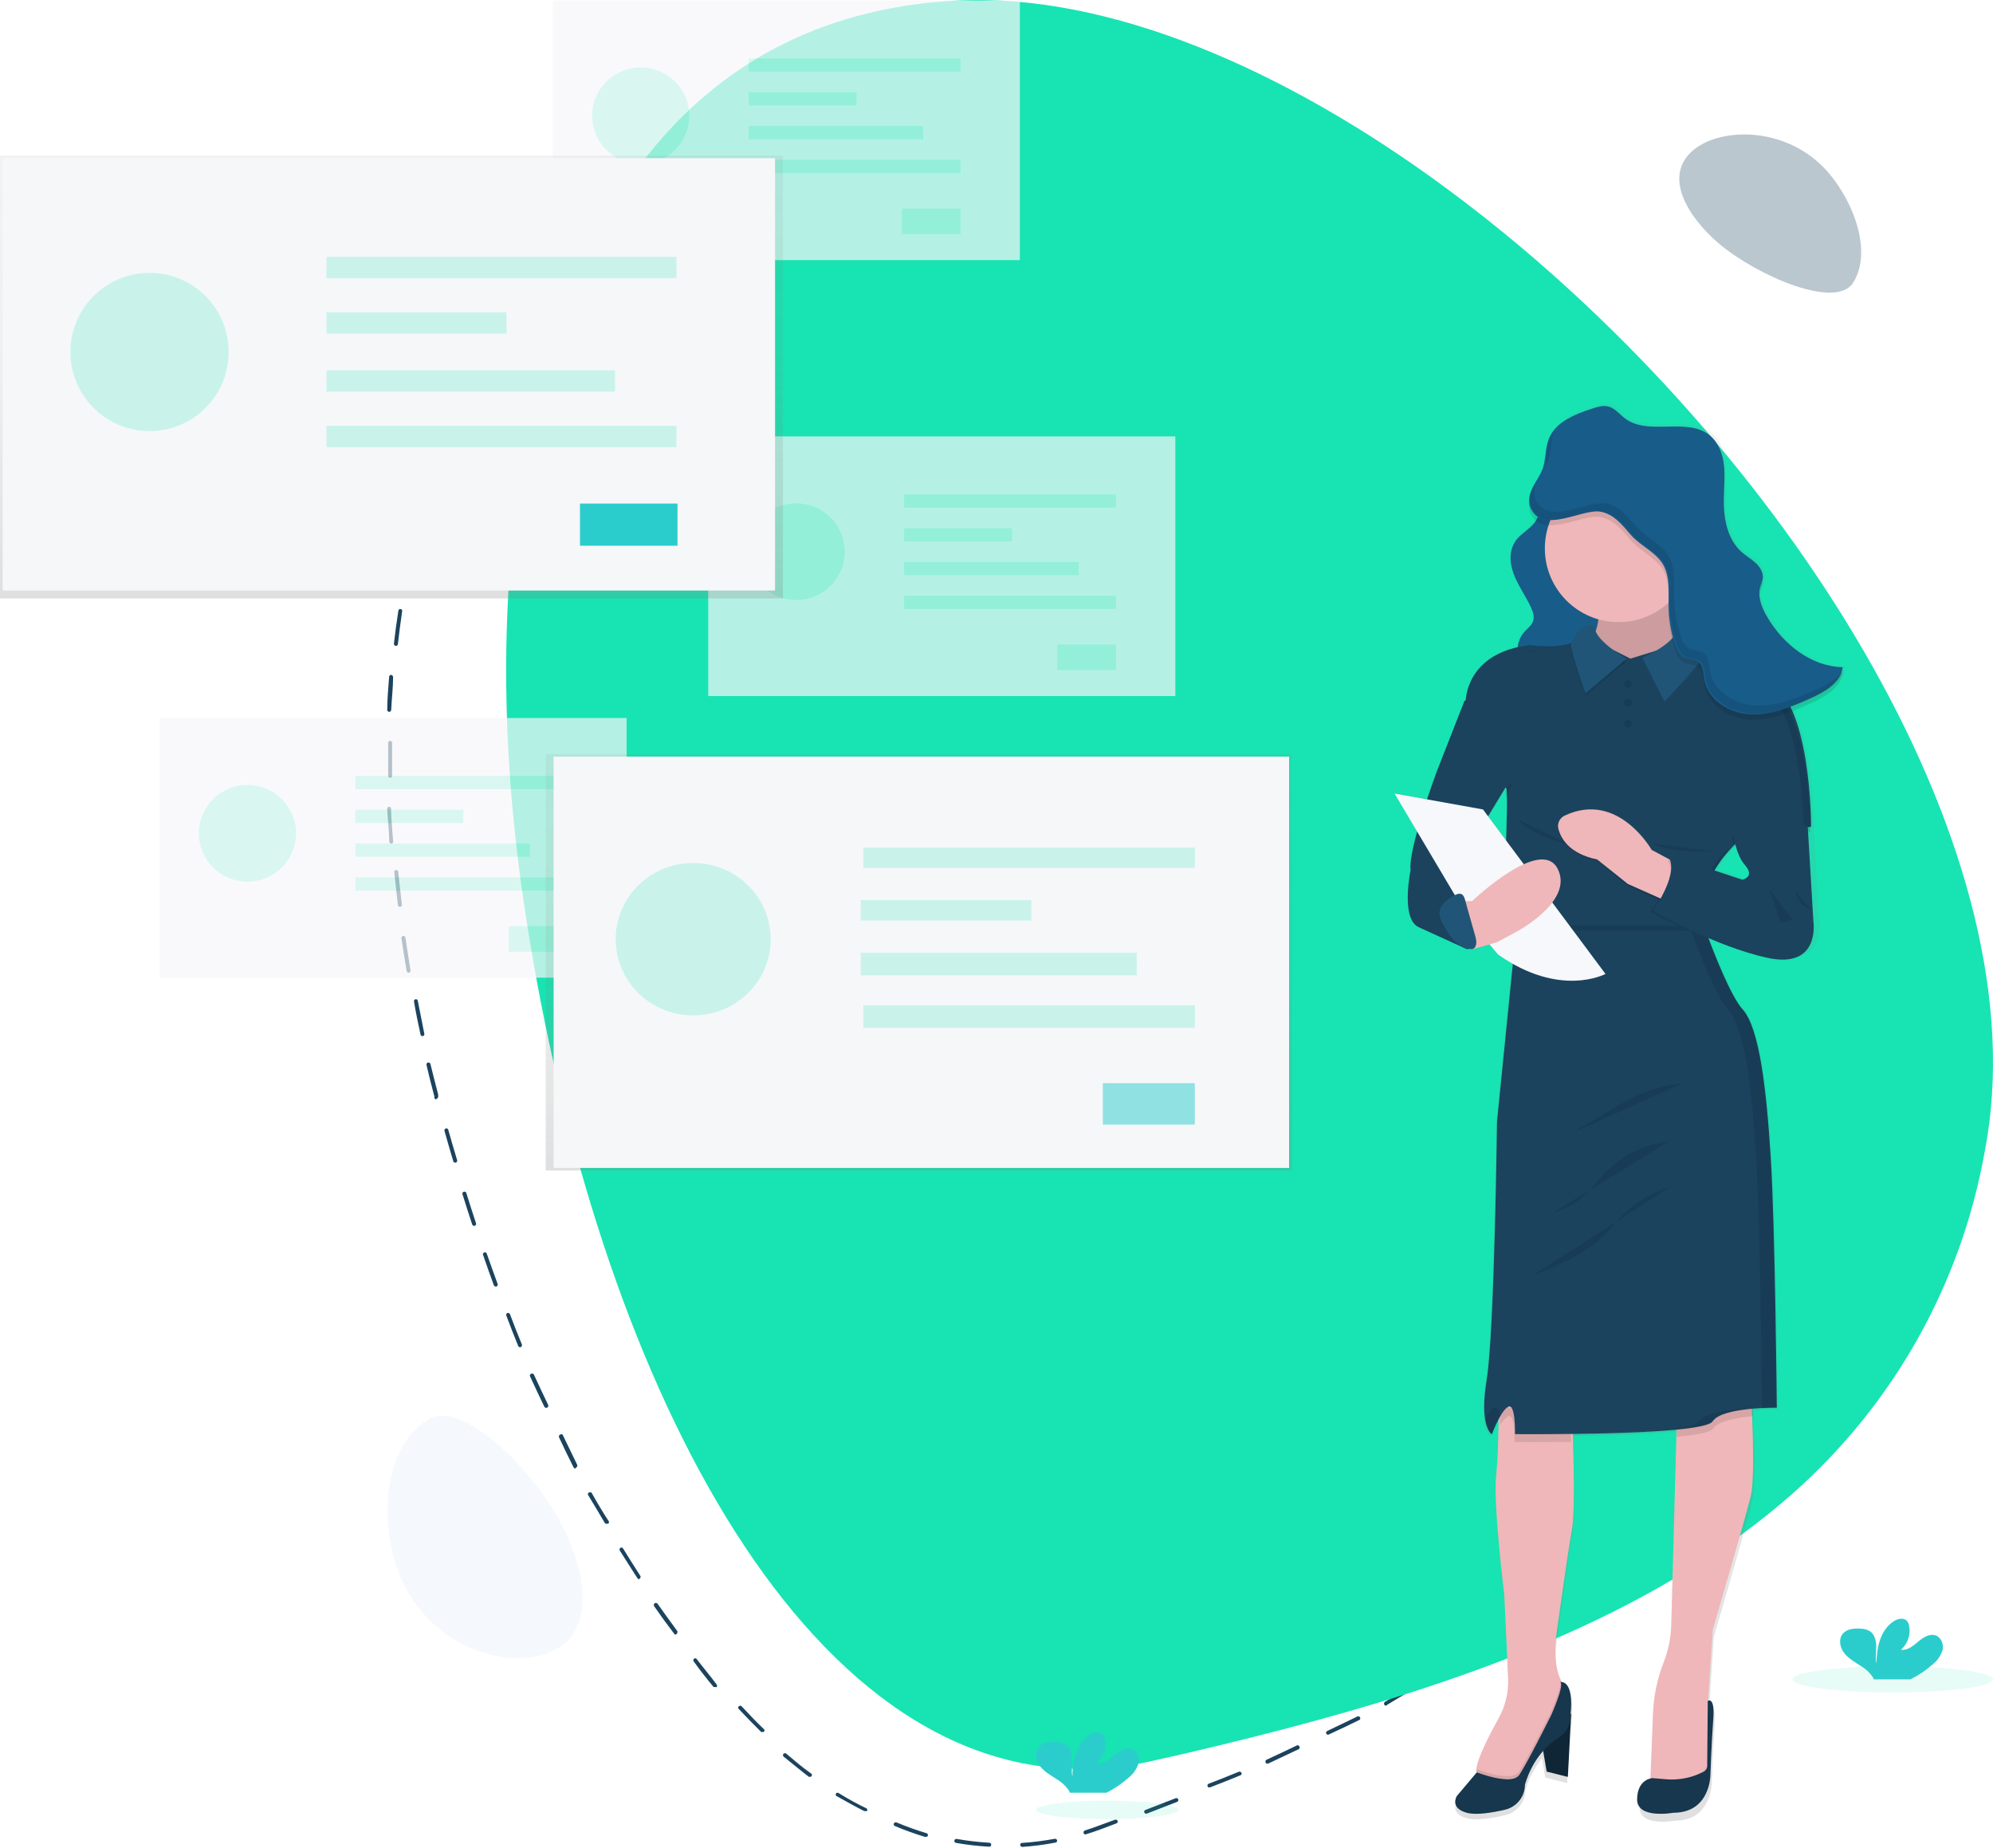 <svg xmlns="http://www.w3.org/2000/svg" xmlns:xlink="http://www.w3.org/1999/xlink" width="756" height="701" viewBox="0 0 756 701">
    <defs>
        <linearGradient id="prefix__b" x1="49.998%" x2="49.998%" y1="100%" y2="0%">
            <stop offset="0%" stop-color="gray" stop-opacity=".25"/>
            <stop offset="54%" stop-color="gray" stop-opacity=".12"/>
            <stop offset="100%" stop-color="gray" stop-opacity=".1"/>
        </linearGradient>
        <linearGradient id="prefix__c" x1="50%" x2="50%" y1="100%" y2="0%">
            <stop offset="0%" stop-color="gray" stop-opacity=".25"/>
            <stop offset="54%" stop-color="gray" stop-opacity=".12"/>
            <stop offset="100%" stop-color="gray" stop-opacity=".1"/>
        </linearGradient>
        <linearGradient id="prefix__d" x1="49.965%" x2="49.965%" y1="99.993%" y2="-.007%">
            <stop offset="0%" stop-color="gray" stop-opacity=".25"/>
            <stop offset="54%" stop-color="gray" stop-opacity=".12"/>
            <stop offset="100%" stop-color="gray" stop-opacity=".1"/>
        </linearGradient>
        <path id="prefix__a" d="M752.853 436.827c-8.932 50.218-34.621 95.94-72.89 129.729-13.212 11.631-27.508 21.975-42.694 30.888-53.522 32.308-119.853 51.891-188.907 67.953l-11.818 2.656c-10.264 2.328-20.793 3.284-31.31 2.842-109.829-4.571-184.637-167.103-207.902-338.16C177.037 180.456 211.007 7.978 363.097.194 420.21-2.647 486.85 25.77 548.725 71.485c4.455 3.274 8.91 6.671 13.303 10.13l2.723 2.163C680.273 175.7 774.634 324.765 752.853 436.827z"/>
    </defs>
    <g fill="none" fill-rule="evenodd">
        <path fill="#1B435E" fill-rule="nonzero" d="M375.008 700.465c-4.147-.24-8.276-.721-12.364-1.44-.212-.027-.401-.142-.52-.314-.118-.172-.154-.386-.099-.586.03-.192.14-.364.302-.477.164-.113.367-.158.564-.123 4.088.72 8.217 1.2 12.365 1.44.207 0 .406.083.547.232.141.148.212.347.194.548-.011.232-.129.446-.32.585-.191.14-.436.189-.669.135zm12.745.071c-.41 0-.742-.322-.742-.72-.037-.194.018-.395.15-.546.132-.151.327-.237.53-.234 4.153-.272 8.284-.793 12.37-1.56.425-.074.834.19.927.6.036.192-.01.389-.126.547-.117.158-.294.264-.492.293-4.086.78-8.217 1.32-12.37 1.62h-.247zm-36.758-3.754c-3.915-1.177-7.762-2.559-11.527-4.14-.372-.164-.556-.58-.427-.96.191-.375.634-.554 1.037-.42 3.704 1.561 7.49 2.923 11.344 4.08.42.117.666.546.549.96-.186.347-.591.521-.976.42v.06zm60.765-.963c-.34.01-.641-.214-.726-.54-.121-.397.091-.819.484-.96 1.754-.54 3.569-1.2 5.383-1.86l6.048-2.22c.184-.078.392-.077.576.002.183.08.325.23.392.418.1.18.11.395.027.583-.083.188-.25.328-.45.377l-6.049 2.28c-1.814.66-3.69 1.32-5.504 1.86l-.181.06zm23.002-7.859c-.306-.007-.576-.198-.678-.48-.101-.18-.112-.395-.027-.583.084-.188.254-.328.459-.377l11.457-4.44c.39-.127.816.054.985.42.131.38-.055.796-.431.96l-11.457 4.44-.308.06zm-106.513-.982h-.37c-3.582-1.795-7.164-3.821-10.684-5.79-.26-.282-.26-.701 0-.984.14-.13.328-.204.525-.204s.386.074.525.204c3.458 2.142 7.04 4.11 10.56 5.79.26.282.26.7 0 .984-.187.043-.384.023-.556-.058v.058zm130.507-8.98c-.298.02-.575-.146-.683-.41-.18-.371-.015-.81.372-.994 3.852-1.464 7.703-2.986 11.492-4.566.392-.099.805.071.994.41.084.17.092.365.022.541-.07.176-.213.319-.395.395-3.851 1.58-7.64 3.103-11.491 4.566l-.311.059zm-151.495-4.032c-.14.045-.29.045-.43 0-3.186-2.409-6.128-4.937-9.56-7.646-.322-.266-.363-.738-.092-1.054.27-.316.75-.356 1.072-.09 3.126 2.649 6.13 5.238 9.5 7.586.158.137.249.334.249.541 0 .208-.09.405-.249.542-.185.107-.41.13-.613.06l.123.06zM480.749 669c-.308-.008-.578-.21-.68-.505-.084-.184-.091-.395-.022-.584.07-.19.211-.344.393-.426 3.771-1.768 7.543-3.473 11.253-5.304.264-.217.633-.241.922-.06.29.18.437.526.369.865-.069.339-.338.598-.673.647l-11.253 5.304-.31.063zm23.036-11c-.296.002-.566-.16-.69-.416-.105-.18-.124-.393-.052-.587.072-.194.228-.348.429-.425l11.148-5.354c.247-.227.617-.283.926-.138.308.144.488.457.449.782-.04.324-.29.59-.624.665-3.758 1.844-7.453 3.629-11.273 5.354l-.313.119zm-214.569-1.046c-.155.061-.327.061-.482 0-2.81-2.781-5.641-5.684-8.492-8.707-.153-.127-.242-.315-.242-.514 0-.2.089-.388.242-.514.303-.292.781-.292 1.084 0 2.83 3.023 5.662 6.047 8.432 8.647.153.126.242.315.242.514 0 .2-.089.388-.242.514-.17.086-.372.086-.542 0v.06zM525.739 647c-.274-.024-.52-.189-.657-.44-.182-.384-.052-.851.299-1.07 3.524-2.013 7.048-4.09 10.393-6.291.291-.265.724-.265 1.015 0 .135.142.211.334.211.535 0 .2-.076.393-.21.535l-10.454 6.29-.597.441zm-254.485-7.125c-.19.077-.401.077-.591 0-2.543-3.052-5.026-6.228-7.509-9.654-.245-.327-.192-.8.118-1.059.31-.258.76-.202 1.005.125 2.484 3.3 5.026 6.228 7.509 9.592.285.313.285.808 0 1.121l-.532-.125zM546.84 634c-.262.004-.503-.134-.622-.357-.14-.134-.219-.316-.219-.505 0-.19.079-.372.22-.506 3.604-2.14 7.147-4.281 10.504-6.422.14-.134.33-.21.528-.21.199 0 .389.076.529.21s.219.316.219.505c0 .19-.079.372-.22.506-3.356 2.14-6.899 4.281-10.504 6.422l-.435.357zm20.963-13.07c-.188.093-.406.093-.594 0-.135-.144-.21-.34-.21-.544 0-.204.075-.4.21-.544 3.269-2.56 6.479-5.056 9.57-7.616.134-.145.315-.226.505-.226s.371.081.505.226c.135.144.21.34.21.544 0 .204-.075.4-.21.544-3.09 2.56-6.3 5.12-9.63 7.616-.061-.01-.122-.032-.177-.064l-.179.064zM256.322 620c-.267-.009-.51-.151-.644-.378-2.51-3.273-5.02-6.736-7.467-10.261-.281-.328-.281-.805 0-1.133.324-.304.835-.304 1.159 0 2.446 3.462 4.957 6.925 7.403 10.261.145.142.227.334.227.535s-.082.394-.227.535c-.048.147-.137.278-.258.378l-.193.063zm330.528-14c-.244-.013-.472-.129-.628-.32-.142-.143-.222-.339-.222-.542 0-.204.08-.4.222-.543 3.203-2.748 6.28-5.559 9.483-8.37.141-.144.334-.225.534-.225s.392.081.534.225c.303.322.303.83 0 1.15l-9.546 8.37c-.053.073-.116.138-.189.191l-.188.064zm-344.359-7c-.275-.01-.529-.145-.686-.366-2.182-3.359-4.426-6.9-6.608-10.38-.263-.299-.263-.74 0-1.038.14-.138.331-.216.53-.216s.39.078.53.216c2.12 3.48 4.364 6.96 6.546 10.38.263.298.263.74 0 1.038l-.312.366zm363.248-10.124c-.155.075-.337.075-.492 0-.156-.125-.247-.313-.247-.51 0-.198.09-.385.247-.51 2.89-2.882 5.78-6.003 8.485-8.644.139-.136.327-.212.523-.212s.384.076.522.212c.297.302.297.778 0 1.08-2.705 2.882-5.595 6.003-8.546 8.704-.174.018-.348-.025-.492-.12zM230.097 578c-.284 0-.548-.136-.701-.364-2.04-3.455-4.143-7.031-6.374-10.669-.085-.345.083-.701.41-.87.327-.17.733-.112.992.143 2.04 3.637 4.143 7.214 6.374 10.608.27.296.27.735 0 1.03l-.7.122zm391.619-7.025h-.493c-.297-.308-.297-.793 0-1.1 2.586-3.18 5.111-6.114 7.513-9.66.138-.137.327-.215.523-.215.197 0 .385.078.524.216.139.137.217.324.217.52 0 .194-.078.381-.217.519-2.402 3.24-4.927 6.54-7.575 9.72-.12.033-.249.033-.37 0h-.122zM218.236 557c-.29.002-.556-.17-.678-.442-1.912-3.785-3.762-7.633-5.49-11.356-.083-.184-.09-.394-.02-.584.069-.19.21-.343.39-.425.282-.257.707-.257.987 0l5.49 11.356c.188.385.054.853-.308 1.072l-.37.379zm418.354-7.08h-.371c-.14-.135-.219-.32-.219-.512s.079-.376.219-.511c2.229-3.37 4.334-6.802 6.192-10.293.077-.321.354-.561.692-.599.338-.038.664.135.814.432.15.296.093.652-.144.89-2.043 3.49-4.21 6.982-6.192 10.352-.206.254-.543.37-.867.301l-.124-.06zM207.198 534c-.31.002-.594-.169-.724-.437-1.844-3.806-3.623-7.611-5.4-11.48-.09-.181-.098-.39-.024-.577.075-.187.225-.339.418-.42.207-.103.452-.114.668-.03.216.085.381.255.452.466 1.712 3.806 3.557 7.612 5.335 11.355.19.397.016.865-.395 1.06l-.33.063zm441.272-5.073c-.41-.197-.583-.668-.393-1.067 1.9-3.7 3.668-7.526 5.372-11.414.085-.184.245-.327.442-.398.197-.07.415-.063.606.022.4.171.598.605.459 1.003-1.704 3.889-3.473 7.777-5.373 11.477-.205.392-.697.558-1.113.377zm-451.233-17.929c-.288.02-.556-.155-.66-.432-1.558-3.827-3.057-7.654-4.495-11.482-.099-.194-.109-.423-.028-.625.081-.203.245-.358.448-.424.396-.124.817.093.959.494 1.438 3.827 2.936 7.654 4.495 11.42.134.409-.045.856-.42 1.05h-.3zM657.996 506c-.39-.142-.6-.567-.48-.966 1.32-3.802 2.46-7.666 3.54-11.468.1-.4.502-.644.9-.544.397.1.64.506.54.906-1.08 3.863-2.28 7.786-3.54 11.59-.121.292-.405.482-.72.482h-.24zm-469.947-18c-.315 0-.6-.193-.72-.489-1.38-3.786-2.76-7.634-4.08-11.482-.15-.388.039-.825.42-.977.38-.152.81.04.96.428 1.38 3.847 2.7 7.695 4.14 11.543.12.404-.09.833-.48.977h-.24zm476.691-6.538c-.409-.09-.674-.486-.6-.897.84-3.945 1.62-7.89 2.22-11.955.09-.408.488-.672.9-.598.193.03.365.135.478.293.113.157.157.354.122.544-.6 3.886-1.38 7.83-2.22 11.955.118.227.125.495.02.728-.105.233-.311.405-.56.468l-.36-.538zM179.836 465c-.324-.026-.605-.24-.72-.549-1.26-3.842-2.52-7.684-3.72-11.588-.032-.366.188-.706.53-.822.343-.116.72.022.91.334 1.2 3.904 2.46 7.746 3.72 11.588.076.194.067.41-.025.597-.092.186-.257.324-.455.379l-.24.061zm488.57-7c-.198.003-.387-.086-.515-.242-.128-.157-.182-.365-.145-.567.42-4.043.78-8.212 1.02-12.442-.001-.21.083-.41.231-.551.148-.142.347-.213.549-.195.394.058.695.396.72.808 0 4.23-.6 8.399-1.02 12.442-.043.336-.282.61-.6.685l-.24.062zm-495.73-17c-.314 0-.598-.19-.72-.48-1.14-3.843-2.28-7.745-3.36-11.588-.054-.191-.026-.396.076-.567.102-.17.27-.291.465-.333.183-.056.38-.037.55.053.168.09.294.244.35.427 1.08 3.902 2.22 7.745 3.36 11.527.12.397-.09.82-.48.961h-.24zm497.6-8c-.398 0-.72-.333-.72-.743 0-4.088-.3-8.238-.6-12.387-.035-.207.017-.42.143-.585.125-.165.313-.268.516-.282.207-.018.412.051.57.19.158.14.255.339.27.553 0 4.088.54 8.3.6 12.387.001.421-.313.773-.72.805l-.06.062zm-504.788-16c-.337.01-.636-.213-.72-.539v-.597c-1.02-3.887-2.04-7.774-3-11.96-.045-.404.208-.783.6-.896.39-.053.763.17.9.538.96 3.886 1.92 7.773 2.94 11.6v.598c.116.413-.126.84-.54.957l-.18.299zm502.624-9c-.37.01-.695-.25-.78-.622-.6-3.978-1.32-8.081-2.16-12.433-.08-.408.155-.812.54-.932.412-.077.81.197.9.622.9 4.102 1.62 8.205 2.22 12.432.035.198-.01.403-.123.567-.113.164-.285.273-.477.304l-.12.062zm-507.883-15c-.356.005-.661-.259-.72-.622-.9-4.103-1.74-8.206-2.46-12.434-.054-.207-.019-.428.096-.606.115-.179.298-.298.504-.326.19-.036.388.01.546.127.159.117.264.295.294.495.78 3.978 1.62 8.082 2.46 12.433.054.199.027.411-.076.588-.102.176-.27.301-.464.345h-.18zm502.553-9c-.355.005-.661-.25-.72-.6-1.08-3.717-2.28-7.613-3.54-11.39-.076-.19-.067-.404.025-.587.092-.183.257-.319.455-.372.19-.076.404-.067.587.025.183.092.319.257.373.454 1.26 3.837 2.46 7.734 3.54 11.51.054.192.027.397-.076.567-.102.17-.27.29-.464.333l-.18.06zm-507.793-15.062c-.355.005-.66-.258-.72-.62-.72-4.087-1.38-8.236-1.98-12.386-.034-.214.016-.433.14-.608.125-.175.312-.29.52-.32.41-.038.778.26.84.68.6 4.088 1.26 8.176 1.92 12.387.074.426-.19.836-.6.929l-.12-.062zM654.29 361c-.312 0-.593-.195-.712-.495-1.425-3.773-2.91-7.608-4.512-11.443-.08-.18-.088-.386-.02-.572.066-.186.202-.337.376-.418.378-.179.823-.015 1.01.371 1.602 3.835 3.146 7.67 4.511 11.505.077.189.076.401-.003.589-.078.187-.228.332-.412.401l-.238.062zm-502.57-17c-.388.005-.72-.287-.78-.684-.48-4.106-.96-8.274-1.38-12.442-.034-.208.018-.421.143-.587.126-.166.314-.27.517-.284.41-.037.778.262.84.684.42 4.106.9 8.274 1.38 12.442.034.208-.018.421-.143.587-.126.166-.314.27-.517.284h-.06zm492.837-6c-.303-.015-.58-.182-.741-.447-1.73-3.708-3.644-7.543-5.62-11.378-.261-.312-.261-.775 0-1.087.376-.195.835-.056 1.05.32 1.976 3.835 3.89 7.67 5.682 11.441.178.407.015.887-.37 1.087V338zM148.36 319.938c-.376.001-.689-.297-.72-.685 0-4.23-.6-8.46-.78-12.442-.001-.423.313-.776.72-.808.2-.018.4.053.548.195.148.142.232.342.232.551 0 4.044.48 8.212.78 12.442.017.209-.052.415-.189.569-.137.154-.33.24-.531.24l-.06-.062zM633.319 316c-.271.005-.522-.136-.646-.363-2.132-3.452-4.394-6.904-6.461-10.355-.283-.316-.283-.775 0-1.09.315-.256.783-.256 1.098 0 2.326 3.512 4.588 6.963 6.462 10.415.146.136.228.322.228.515s-.082.378-.228.515l-.452.363zm-13.043-20.063c-.23.084-.484.084-.714 0-2.336-3.472-4.802-7.01-7.333-10.611-.147-.145-.229-.341-.229-.547 0-.205.082-.401.229-.546.326-.31.842-.31 1.168 0 2.596 3.537 5.062 7.138 7.398 10.611.273.314.273.78 0 1.093-.166.072-.354.072-.52 0zM147.969 295c-.398 0-.72-.334-.72-.747v-8.771-3.733c0-.412.322-.746.72-.746.2-.018.4.053.548.195.148.142.232.342.232.551V294.192c.017.208-.052.414-.189.568-.137.154-.33.24-.531.24h-.06zm458.325-20.067c-.193.09-.415.09-.607 0-2.491-3.297-4.982-6.533-7.473-9.647-.137-.137-.214-.324-.214-.519s.077-.381.214-.519c.139-.158.338-.248.547-.248.21 0 .409.09.547.248 2.43 3.114 4.981 6.106 7.472 9.647.293.307.293.792 0 1.1l-.486-.062zM147.611 270c-.202 0-.394-.086-.531-.24s-.206-.36-.189-.569c0-4.168.42-8.336.72-12.442 0-.21.084-.41.232-.551.148-.142.347-.213.548-.195.417.062.725.434.72.87 0 4.044-.54 8.275-.72 12.443-.06.397-.392.689-.78.684zm442.645-14.063c-.205.084-.436.084-.64 0l-8.39-9.606c-.145-.142-.226-.336-.226-.537 0-.202.081-.395.226-.537.146-.163.356-.257.576-.257.221 0 .43.094.577.257 2.754 3.033 5.571 6.32 8.39 9.542.308.318.308.82 0 1.138-.166.063-.348.063-.513 0zm-440.167-10.941c-.407-.065-.696-.447-.66-.874.48-4.183 1.02-8.366 1.68-12.486.03-.2.135-.379.293-.496.158-.118.356-.164.547-.128.2.011.385.116.502.287.117.17.153.386.098.587-.6 3.995-1.14 8.178-1.62 12.485-.089.4-.449.667-.84.625zm424.138-8.07c-.175.076-.376.076-.551 0-2.757-2.925-5.636-5.97-8.454-8.656-.296-.3-.296-.774 0-1.074.319-.261.784-.261 1.102 0 2.818 2.865 5.698 5.969 8.454 8.715.296.3.296.774 0 1.074-.186.032-.377.012-.551-.06zm-420.722-15.929c-.206-.028-.39-.147-.504-.326-.115-.179-.15-.4-.096-.608.78-4.048 1.74-8.158 2.7-12.455.04-.217.169-.404.354-.512.185-.108.407-.126.606-.048.385.12.619.524.54.934-1.02 3.985-1.92 8.096-2.76 12.144.018.236-.065.47-.226.637-.162.168-.386.253-.614.234zm403.68-1.169c-.184.088-.4.088-.583 0-3.167-2.894-6.465-5.788-9.374-8.558-.146-.14-.228-.327-.228-.524 0-.196.082-.385.228-.523.325-.297.839-.297 1.164 0 3.103 2.77 6.465 5.665 9.374 8.558.312.31.312.799 0 1.109-.284.167-.649.142-.905-.062h.323zm-18.017-16.98c-.163.053-.338.053-.501 0-3.07-2.885-6.266-5.706-9.462-8.462-.273-.334-.273-.82 0-1.154.315-.31.813-.31 1.128 0l9.462 8.461c.273.334.273.82 0 1.154-.282.204-.658.204-.94 0h.313zm-379.406-5.877c-.37-.165-.572-.573-.48-.972 1.26-3.95 2.58-7.838 4.02-11.545.183-.351.581-.528.96-.425.187.068.338.21.417.394.08.184.081.393.003.578-1.38 3.646-2.7 7.534-3.96 11.423-.116.419-.546.664-.96.547zm359.529-10.017c-.159.061-.334.061-.493 0-3.199-2.565-6.152-5.191-9.598-7.635-.257-.289-.268-.72-.025-1.021.243-.301.669-.386 1.01-.2 3.138 2.504 6.152 5.07 9.598 7.696.139.137.217.324.217.519s-.078.381-.217.519c-.148.089-.32.131-.492.122zM169.446 173.93c-.19-.08-.337-.244-.405-.448-.069-.204-.05-.43.05-.619 1.658-3.828 3.494-7.593 5.39-11.233.073-.335.338-.585.661-.625.323-.039.635.141.779.45.143.31.088.68-.138.928-1.895 3.577-3.672 7.343-5.39 11.17-.077.185-.22.328-.399.4-.178.07-.375.062-.548-.023zM500.31 171h-.418c-3.17-2.576-6.46-5.151-9.689-7.598-.24-.284-.27-.709-.072-1.03.198-.32.573-.453.91-.322 3.289 2.51 6.518 5.086 9.748 7.662.135.145.211.342.211.547 0 .206-.076.403-.211.548-.132.125-.302.194-.479.193zm-20.015-14.048c-.14.064-.303.064-.442 0l-10.484-6.604c-.366-.212-.479-.661-.252-1.003.227-.342.707-.448 1.073-.236 3.58 2.123 7.116 4.305 10.61 6.546.267.288.267.715 0 1.003-.105.17-.294.281-.505.294zm-299.635-5.01h-.439c-.141-.133-.221-.316-.221-.506s.08-.373.221-.507c2.382-3.398 4.89-6.618 7.459-9.719.141-.134.333-.21.533-.21s.391.076.532.21c.162.136.255.332.255.537 0 .205-.093.4-.255.537-2.507 3.04-5.014 5.962-7.333 9.54-.203.18-.499.227-.752.119zM459.412 144h-.432c-3.458-2.28-7.038-4.493-10.619-6.512-.231-.151-.369-.421-.36-.709.008-.287.16-.547.4-.683.24-.136.531-.127.763.024 3.58 2.15 7.16 4.429 10.618 6.512.14.147.218.346.218.554 0 .208-.078.407-.218.554-.107.14-.262.234-.432.26h.062zM195.74 132.92c-.166.057-.348.057-.514 0-.145-.14-.227-.33-.227-.528s.082-.389.227-.528c3.02-3.046 6.427-6.215 9.384-8.64.323-.299.833-.299 1.156 0 .31.314.31.807 0 1.12-3.149 2.672-6.427 5.53-9.255 8.514-.247.164-.565.188-.835.062h.064zm241.63-1.92h-.36c-3.509-1.87-7.038-3.683-10.587-5.437-.211-.106-.362-.3-.409-.528-.047-.228.016-.464.17-.641.089-.177.25-.31.443-.365.193-.056.401-.03.574.072 3.47 1.696 7.058 3.567 10.587 5.437.135.132.211.31.211.497s-.076.366-.211.497c-.036.203-.17.377-.359.468h-.06zm-22.13-11h-.377c-3.7-1.847-7.589-3.694-11.414-5.41-.392-.206-.558-.701-.377-1.12.082-.194.235-.345.423-.42.189-.074.398-.066.58.023 3.89 1.781 7.715 3.563 11.478 5.476.184.086.327.246.398.445.07.198.063.418-.022.61-.13.237-.367.387-.627.396h-.063zm-200.386-3.002c-.253.017-.495-.099-.632-.303-.143-.137-.223-.322-.223-.516s.08-.38.223-.516c3.474-2.367 7.012-4.613 10.676-6.616.371-.13.786.014.987.34.2.328.131.746-.166.996-3.6 2.003-7.202 4.188-10.55 6.494-.075.055-.16.096-.252.121h-.063zm177.884-7.224c-3.721-1.44-7.503-2.88-11.225-4.2-.39-.141-.6-.563-.48-.96.183-.347.581-.52.96-.42 3.782 1.32 7.564 2.76 11.286 4.2.397 0 .72.323.72.72 0 .398-.323.72-.72.72l-.54-.06zM236.754 104c-.285-.023-.54-.178-.682-.416-.179-.378-.015-.824.372-1.01 3.717-1.605 7.558-3.15 11.523-4.517.188-.077.401-.076.589.003.188.079.333.228.402.413.132.377-.056.788-.434.95-3.903 1.368-7.743 2.913-11.398 4.518l-.372.059zm132.922-2.579c-4.033-1.2-8.067-2.28-12.1-3.3-.388-.137-.623-.51-.568-.9.042-.224.185-.419.391-.534.206-.116.454-.14.68-.066 3.971 1.02 8.068 2.1 12.165 3.36.417 0 .756.322.756.72 0 .398-.339.72-.756.72h-.568zm-109.898-5.307c-.337-.026-.628-.236-.748-.54-.12-.414.131-.844.56-.96 3.926-1.02 8.038-1.92 12.462-2.7.199-.055.412-.027.589.075s.302.27.346.465c.077.412-.198.81-.623.9-4.112.78-8.162 1.68-12.088 2.7l-.498.06zm86.336-.255c-4.118-.84-8.235-1.62-12.477-2.22-.426-.09-.701-.488-.624-.9.03-.192.14-.365.305-.478.164-.113.37-.157.568-.122 3.993.66 8.173 1.38 12.477 2.28.426.09.701.487.624.9-.093.376-.479.615-.873.54zm-24.8-4.644c-4.058-.42-8.177-.72-12.295-.9-.326.091-.676-.029-.872-.3-.196-.27-.196-.63 0-.9.196-.271.546-.39.872-.3 4.057 0 8.237.48 12.294.9.208.014.4.113.53.273.128.16.182.366.146.567-.05.342-.326.61-.676.66zm-37.55-.076c-.193.017-.385-.045-.529-.171-.143-.126-.224-.303-.223-.49-.038-.194.018-.395.151-.546.134-.15.331-.237.538-.233 4.077-.42 8.279-.72 12.544-.84.402.028.722.334.752.72.018.2-.053.4-.197.548-.143.148-.344.232-.555.232-4.202 0-8.404.36-12.544.78h.063z"/>
        <use fill="#17E4B2" fill-rule="nonzero" opacity=".6" xlink:href="#prefix__a"/>
        <path fill="#F5F9FD" fill-rule="nonzero" d="M214.076 580.262c8.55 17.373 11.686 39.383-5.475 46.432-19.19 7.913-49.822-4.823-58.68-33.82-5.72-18.547-3.751-44.39 12.302-54.345 13.102-8.532 41.642 20.465 51.853 41.733z"/>
        <path fill="#1B435E" fill-rule="nonzero" d="M652.282 92.61c-11.671-9.933-21.008-24.696-11.11-34.63 9.896-9.933 36.599-10.753 52.284 7.382 9.99 11.574 16.9 30.529 9.337 42.102-6.723 9.842-35.946-2.734-50.511-14.854z" opacity=".3"/>
        <g fill-rule="nonzero" opacity=".7" transform="translate(60)">
            <path fill="#F6F7F9" d="M0.501 272.353H177.69V370.834H0.501z"/>
            <ellipse cx="19.012" cy="18.901" fill="#17E4B2" opacity=".2" rx="18.446" ry="18.347" transform="translate(14.846 297.17)"/>
            <path fill="#17E4B2" d="M0.566 0.849H80.939V5.879H0.566z" opacity=".2" transform="translate(74.23 293.478)"/>
            <path fill="#17E4B2" d="M0.566 0.748H41.514V5.778H0.566z" opacity=".2" transform="translate(74.23 306.398)"/>
            <path fill="#17E4B2" d="M0.566 0.646H66.789V5.676H0.566z" opacity=".2" transform="translate(74.23 319.318)"/>
            <path fill="#17E4B2" d="M0.566 0.545H80.939V5.575H0.566z" opacity=".2" transform="translate(74.23 332.239)"/>
            <path fill="#17E4B2" d="M0.251 0.591H22.492V10.309H0.251z" opacity=".2" transform="translate(132.688 350.697)"/>
            <path fill="#F6F7F9" d="M149.677 0.185H326.866V98.666H149.677z"/>
            <ellipse cx="18.808" cy="18.984" fill="#17E4B2" opacity=".2" rx="18.446" ry="18.347" transform="translate(164.236 24.918)"/>
            <path fill="#17E4B2" d="M0.362 0.009H80.735V5.039H0.362z" opacity=".2" transform="translate(223.62 22.15)"/>
            <path fill="#17E4B2" d="M0.362 0.831H41.31V5.861H0.362z" opacity=".2" transform="translate(223.62 34.147)"/>
            <path fill="#17E4B2" d="M0.362 0.729H66.585V5.759H0.362z" opacity=".2" transform="translate(223.62 47.067)"/>
            <path fill="#17E4B2" d="M0.362 0.637H80.735V5.667H0.362z" opacity=".2" transform="translate(223.62 59.988)"/>
            <path fill="#17E4B2" d="M0.037 0.674H22.278V10.392H0.037z" opacity=".2" transform="translate(282.077 78.445)"/>
            <path fill="#F6F7F9" d="M208.653 165.529H385.842V264.01H208.653z"/>
            <ellipse cx="19.319" cy="19.141" fill="#17E4B2" opacity=".2" rx="18.446" ry="18.347" transform="translate(222.692 190.114)"/>
            <path fill="#17E4B2" d="M0.881 0.166H81.254V5.196H0.881z" opacity=".2" transform="translate(282.077 187.346)"/>
            <path fill="#17E4B2" d="M0.881 0.065H41.829V5.095H0.881z" opacity=".2" transform="translate(282.077 200.266)"/>
            <path fill="#17E4B2" d="M0.881 0.886H67.104V5.916H0.881z" opacity=".2" transform="translate(282.077 212.264)"/>
            <path fill="#17E4B2" d="M0.881 0.784H81.254V5.814H0.881z" opacity=".2" transform="translate(282.077 225.184)"/>
            <path fill="#17E4B2" d="M0.557 0.831H22.798V10.549H0.557z" opacity=".2" transform="translate(340.534 243.642)"/>
        </g>
        <path fill="url(#prefix__b)" fill-rule="nonzero" d="M0 59H297V227H0z"/>
        <path fill="#F6F7F9" fill-rule="nonzero" d="M1 60H294V224H1z"/>
        <circle cx="30.728" cy="30.509" r="30.008" fill="#17E4B2" fill-rule="nonzero" opacity=".2" transform="translate(26 103)"/>
        <path fill="#17E4B2" fill-rule="nonzero" d="M0.85 0.396H133.575V8.523H0.85z" opacity=".2" transform="translate(123 97)"/>
        <path fill="#17E4B2" fill-rule="nonzero" d="M0.859 0.432H69.142V8.559H0.859z" opacity=".2" transform="translate(123 118)"/>
        <path fill="#17E4B2" fill-rule="nonzero" d="M0.851 0.459H110.306V8.586H0.851z" opacity=".2" transform="translate(123 140)"/>
        <path fill="#17E4B2" fill-rule="nonzero" d="M0.85 0.486H133.575V8.613H0.85z" opacity=".2" transform="translate(123 161)"/>
        <path fill="#2BCDCC" fill-rule="nonzero" d="M220 191H257V207H220z"/>
        <path fill="url(#prefix__c)" fill-rule="nonzero" d="M207 286H490V444H207z"/>
        <path fill="#F6F7F9" fill-rule="nonzero" d="M210 287H489V443H210z"/>
        <ellipse cx="29.944" cy="29.242" fill="#17E4B2" fill-rule="nonzero" opacity=".2" rx="29.4" ry="28.91" transform="translate(233 327)"/>
        <path fill="#17E4B2" fill-rule="nonzero" d="M0.497 0.495H126.236V8.226H0.497z" opacity=".2" transform="translate(327 321)"/>
        <path fill="#17E4B2" fill-rule="nonzero" d="M0.502 0.423H65.201V8.154H0.502z" opacity=".2" transform="translate(326 341)"/>
        <path fill="#17E4B2" fill-rule="nonzero" d="M0.502 0.38H105.172V8.97H0.502z" opacity=".2" transform="translate(326 361)"/>
        <path fill="#17E4B2" fill-rule="nonzero" d="M0.497 0.29H126.236V8.88H0.497z" opacity=".2" transform="translate(327 381)"/>
        <path fill="#2BCDCC" fill-rule="nonzero" d="M0.332 0.859H35.234V16.546H0.332z" opacity=".5" transform="translate(418 410)"/>
        <ellipse cx="718" cy="637" fill="#17E4B2" fill-rule="nonzero" opacity=".1" rx="38" ry="5"/>
        <ellipse cx="420" cy="686.5" fill="#17E4B2" fill-rule="nonzero" opacity=".1" rx="27" ry="3.5"/>
        <path fill="#2BCDCC" fill-rule="nonzero" d="M733.211 631.227c1.75-1.388 3.03-3.265 3.668-5.383.474-2.129-.455-4.648-2.54-5.476-2.331-.874-4.824.716-6.71 2.315-1.886 1.6-4.056 3.43-6.53 3.087 2.591-2.297 3.758-5.762 3.071-9.12-.102-.686-.398-1.33-.853-1.86-1.289-1.357-3.64-.771-5.184.298-4.928 3.393-6.302 9.966-6.33 15.87-.503-2.13-.076-4.352-.095-6.508-.02-2.157-.626-4.649-2.502-5.783-1.16-.63-2.466-.95-3.791-.93-2.218-.083-4.682.14-6.198 1.73-1.895 1.97-1.393 5.28.246 7.437 1.64 2.157 4.123 3.542 6.416 5.039 1.835 1.073 3.4 2.538 4.578 4.285.138.247.252.505.341.772h13.884c3.093-1.543 5.961-3.484 8.53-5.773zM428.243 674.178c1.74-1.388 3.009-3.26 3.64-5.367.464-2.133-.465-4.636-2.54-5.46-2.332-.872-4.825.704-6.71 2.308-1.887 1.603-4.057 3.411-6.531 3.077 2.588-2.292 3.754-5.745 3.07-9.094-.107-.682-.401-1.323-.852-1.854-1.299-1.353-3.64-.77-5.194.297-4.929 3.393-6.303 9.938-6.332 15.834-.492-2.123-.075-4.339-.085-6.49-.01-2.15-.625-4.635-2.502-5.766-1.16-.625-2.467-.944-3.791-.927-2.218-.074-4.682.14-6.199 1.724-1.895 1.975-1.393 5.275.247 7.417 1.64 2.141 4.123 3.522 6.407 5.024 1.859 1.083 3.44 2.567 4.625 4.339.136.243.25.497.341.76h13.876c3.099-1.555 5.968-3.514 8.53-5.822z"/>
        <path fill="url(#prefix__d)" fill-rule="nonzero" d="M699.936 252.714c-12.086-.24-22.754-8.845-28.797-19.28-1.583-2.493-2.578-5.315-2.91-8.253.042-.67.153-1.333.33-1.98.389-.978.697-1.987.922-3.016.05-.411.05-.828 0-1.24v-.055c.295-2.239-1.013-4.394-2.653-5.94-1.64-1.544-3.639-2.664-5.324-4.153-5.196-4.58-6.771-11.926-6.872-18.92v-.37c.055-2.988.294-5.995.267-8.992.041-1.703-.033-3.406-.221-5.098-.498-4.237-2.1-8.548-5.417-11.25-8.65-7.04-23.195.287-32.14-6.374-2.183-1.62-3.943-4.034-6.577-4.626-2-.481-4.072.166-6.016.814-6.596 2.183-13.947 5.06-16.526 11.5-1.474 3.7-1.06 7.854-2.413 11.574-.922 2.488-2.552 4.625-3.768 6.994-1.003 1.776-1.491 3.798-1.41 5.837-.102 1.056.047 2.122.433 3.109.456 1.18 1.19 2.23 2.138 3.062-.347.734-.78 1.424-1.29 2.054-1.686 2.072-4.274 3.553-6.025 5.551-3.242 3.775-3.122 8.91-1.52 13.35 1.603 4.44 4.477 8.484 6.449 12.804.856 1.85 1.547 3.978.654 5.847-.617 1.296-1.907 2.276-2.911 3.396-1.47 1.657-2.392 3.733-2.635 5.94-19.74 4.523-19.75 20.445-19.75 20.445l-10.649 26.96s-1.704 4.533-3.685 10.518L529 300.656l8.714 14.747c-1.667 6.004-2.837 11.573-2.45 14.367 0 0-3.915 18.504 3.05 21.732l15.383 6.948c.664.405 1.38.716 2.128.925l.626.278c.454.223.984.223 1.437 0h.249c.313.032.63-.012.921-.13.346-.181.617-.48.765-.841.003-.028.003-.056 0-.084l4.606-1.341 3.906 4.626c1.76 1.24 3.482 2.322 5.168 3.293l-6.007 60.32s-.976 80.175-3.915 98.428c-1.096 6.763-1.105 11.37-.69 14.506l-.111.204c.728 5.153 2.616 6.17 2.616 6.17v-.073l.11.074c.89-2.34 1.946-4.612 3.16-6.8v1.314c-.055 6.809-.267 16.329-.92 22.518-1.198 10.528 3.048 45.407 3.048 45.407l1.465 31.733c.238 5.383-1.005 10.729-3.593 15.45-3.473 6.337-7.996 15.246-8.29 19.197-.014.215-.014.432 0 .647l-7.701 9.002s-2.948 4.561 3.684 6.402c3.565 1 9.728 0 14.666-1.175 4.445-1.024 7.6-4.994 7.609-9.575 1.272-4.371 3.408-8.44 6.282-11.962l1.244 7.3 8.29 2.062 1.06-20.01c.43-1.127.625-2.33.57-3.535 1.631-14.229-3.84-12.952-3.84-12.952.138.134.232.309.267.5-.092-.158-.185-.324-.267-.49-3.363-6.662-1.714-17.579-1.714-17.579s4.357-31.714 5.886-40.087c1.078-5.912.636-25.285.277-36.137 0-.453 0-.925-.046-1.304 12.832-.167 28.557-.61 39.61-1.684v1.314l-2.044 74.938c-.138 4.774-1.1 9.489-2.847 13.932 0 .084-.073.167-.101.25-2.446 6.26-3.84 12.885-4.127 19.604l-.921 23.814v.657c-1.649.638-4.247 2.48-4.32 7.817-.111 7.818 13.605 5.209 13.605 5.209 13.717 0 13.818-14.34 13.818-14.34s.442-13.146 1.087-21.945c.645-8.798-2.063-6.855-2.063-6.855l-.203 24.98v.193-21.935l.212-3.183v-.092l.046-.676 1.704-25.811s12.63-43.02 14.592-51.273c1.39-5.856.81-23.526.35-33.305 0-.454 0-.88-.055-1.296 3.906-.351 7.37-.388 8.76-.388h.636s-.654-69.09-2.285-95.162c-1.63-26.07-4.246-49.866-10.787-57.036-3.943-4.33-9.442-17.707-13.182-27.616 7.8 3.393 15.894 6.056 24.181 7.957 20.69 4.348 17.862-13.693 17.862-13.693l-2.1-34.11h.138c-.076-8.937-.84-17.854-2.285-26.673-1.087-6.763-2.763-13.757-5.324-19.428 2.247-.86 4.458-1.85 6.632-2.776 5.62-2.488 11.976-6.022 12.768-12.11h-.276c.104-.425.174-.858.212-1.295zm-128.248 49.348c.055 3.525-.083 9.63-.286 16.394l-6.568-8.808 6.587-10.732.267 3.146zm90.792 31.187l-10.944-3.534c1.943-3.04 4.21-5.856 6.762-8.4l.921-.926-.34.074.533-.48.314-.075-.507.481.599-.12c.66 2.761 1.936 5.336 3.73 7.53 3.906 4.368-1.105 5.45-1.105 5.45h.037z"/>
        <path fill="#0F2636" fill-rule="nonzero" d="M596 650L594.73 674 586.696 671.986 585 662z"/>
        <path fill="#EFB7B9" fill-rule="nonzero" d="M626 676.411L638.505 679l9.25-8.192v-23.07l.203-3.153v-.092l.046-.666 1.684-25.612s12.505-42.69 14.447-50.854c1.378-5.816.805-23.356.352-33.046-.185-3.976-.352-6.63-.352-6.63l-27.6-6.685-.583 21.266-2.016 74.34c-.138 4.737-1.095 9.414-2.83 13.823l-.093.25c-2.403 6.228-3.757 12.811-4.005 19.482l-.925 23.624v.657L626 676.41z"/>
        <path fill="#000" fill-rule="nonzero" d="M647.475 644.15L647.475 644.86 647.475 644.86 647.525 644.14zM626 677.45l12.071 2.55 8.929-8.07V670c-.056.872-.54 1.657-1.286 2.086l-.125.072c-4.158 2.246-8.87 3.196-13.553 2.733l-4.715-.41c-.425.048-.842.152-1.24.31v.646L626 677.45z" opacity=".1"/>
        <path fill="#16374D" fill-rule="nonzero" d="M646.086 672.122l.132-.073c.85-.46 1.375-1.329 1.372-2.271l.208-24.602s2.762-1.896 2.1 6.75c-.663 8.647-1.107 21.57-1.107 21.57s-.104 14.096-14 14.096c0 0-13.894 2.556-13.79-5.129.104-7.684 5.741-8.005 5.741-8.005l4.985.421c4.961.458 9.953-.5 14.359-2.757z"/>
        <path fill="#EFB7B9" fill-rule="nonzero" d="M560.014 671.688c.33 5.63 17.095 2.378 17.095 2.378l11.283-21.653s9.403-7.152 4.702-13.431c-.256-.34-.489-.698-.696-1.069v-.055c-.104-.168-.188-.335-.282-.511-3.385-6.633-1.721-17.51-1.721-17.51s4.382-31.583 5.924-39.943c1.081-5.898.64-25.21.273-36.022-.142-4.487-.273-7.515-.273-7.515L568.467 529v8.202c-.056 6.781-.263 16.274-.94 22.442-1.204 10.506 3.075 45.266 3.075 45.266l1.476 31.638c.21 5.355-1.068 10.666-3.695 15.354-3.498 6.317-8.05 15.207-8.369 19.145-.019.213-.019.428 0 .641z"/>
        <path fill="#000" fill-rule="nonzero" d="M560 671.696c.325 5.616 16.898 2.372 16.898 2.372l11.153-21.602s9.295-7.136 4.648-13.4c-.253-.34-.483-.696-.688-1.066-.149 3.271-3.718 11.436-3.718 11.436s-9.211 18.377-12.083 22.584c-2.872 4.207-15.662-.778-16.136-.927-.04.199-.066.4-.074.603z" opacity=".1"/>
        <path fill="#16374D" fill-rule="nonzero" d="M591.88 638.029s5.434-1.26 3.82 12.883c.12 3.272-1.526 6.358-4.312 8.085-3.886 2.445-9.897 7.696-12.93 17.912.005 4.542-3.122 8.49-7.55 9.53-4.906 1.14-11.027 2.149-14.57 1.158-6.594-1.852-3.71-6.363-3.71-6.363l7.568-8.965s13.19 5.186 16.11.972c2.922-4.214 12.058-22.57 12.058-22.57s5.166-11.457 3.515-12.642z"/>
        <path fill="#000" fill-rule="nonzero" d="M636.592 524L636 545c7.52-.703 12.822-1.69 13.743-3.068 1.965-2.967 9.147-4.227 15.257-4.739-.188-3.926-.357-6.546-.357-6.546L636.593 524zM569 540.674c.692-1.348 1.703-2.52 2.95-3.424 2.843-1.521 2.537 9.725 2.537 9.725s9.43.087 21.513-.061c-.135-4.207-.262-7.031-.262-7.031L569.01 533s.036 3.207-.009 7.674z" opacity=".1"/>
        <path fill="#1B435E" fill-rule="nonzero" d="M565.902 543.995s3.249-8.762 6.163-10.372c2.914-1.61 2.608 10.354 2.608 10.354s71.41.647 74.982-4.858c3.574-5.505 24.345-5.172 24.345-5.172s-.65-68.605-2.274-94.492c-1.624-25.888-4.223-49.509-10.71-56.624-4.205-4.626-10.21-19.512-13.866-29.45-2.014-5.43-3.342-9.381-3.342-9.381l-68.16 3.886-.557 5.496-7.24 72.167s-.928 79.568-3.898 97.721c-2.97 18.153 1.95 20.725 1.95 20.725z"/>
        <g fill="#000" fill-rule="nonzero" opacity=".1">
            <path d="M81.15 195.368c3.552-5.502 24.263-5.178 24.263-5.178s-.647-68.682-2.266-94.6c-1.619-25.916-4.209-49.564-10.675-56.687-4.19-4.631-10.175-19.535-13.82-29.483-1.683-4.566-2.885-8.086-3.228-9.096l5.273-.296s1.323 3.955 3.33 9.392c3.7 9.948 9.63 24.87 13.82 29.483 6.475 7.123 9.055 30.77 10.674 56.688 1.619 25.917 2.23 94.553 2.23 94.553s-20.702-.333-24.254 5.224c-3.043 4.706-55.417 4.919-70.624 4.882 19.499-.093 62.502-.676 65.277-4.882zM3.792 189.81c1.314-.731 1.97 1.297 2.295 3.706-1.174 2.137-2.197 4.353-3.062 6.632 0 0-1.85-1.01-2.59-6.132 1.026-1.825 2.22-3.566 3.357-4.205z" transform="translate(563 344)"/>
        </g>
        <path fill="#185C8A" fill-rule="nonzero" d="M586.907 176.79c-4.825 6.445.057 15.593-5.12 21.853-1.709 2.07-4.34 3.548-6.125 5.572-3.306 3.771-3.173 8.88-1.549 13.31 1.625 4.43 4.56 8.451 6.573 12.76.874 1.858 1.577 3.966.674 5.824-.626 1.29-1.9 2.266-2.963 3.39-3.324 3.631-3.42 8.684-1.634 12.956s5.215 7.978 8.549 11.582c1.33 1.43 3.01 3 5.224 2.963 1.166-.093 2.292-.456 3.286-1.06 7.879-4.055 13.856-10.924 16.688-19.178 2.395-7.765 1.89-16.11-1.424-23.544-2.85-6.567-7.485-12.864-7.523-19.81 0-5.508 2.897-10.765 3.41-16.254.627-6.66-3.41-17.247-11.635-20.154.541 4.3-3.942 6.52-6.43 9.79z"/>
        <path fill="#000" fill-rule="nonzero" d="M638 411c-9.306.519-18.063 4.717-26.208 9.473-8.145 4.755-16.025 10.184-24.792 13.527M633 433c-9.273.902-17.914 5.161-24.343 11.997-2.274 2.446-4.235 5.19-6.61 7.534-3.642 3.588-8.136 6.16-13.047 7.469M634 450c-7.469 2.107-14.23 6.249-19.55 11.979-1.435 1.57-2.76 3.263-4.176 4.825-7.756 8.415-18.703 12.95-29.274 17.196" opacity=".1"/>
        <path fill="#CC9C9E" fill-rule="nonzero" d="M634.548 216.458c.212 7.604.864 15.19 1.953 22.719.873 5.366 2.12 10.144 3.904 12.266 5.197 6.217-25.36 14.557-25.36 14.557L597 251.976s14.307-13.248 7.642-26.178c-6.666-12.93 29.906-9.34 29.906-9.34z"/>
        <path fill="#000" fill-rule="nonzero" d="M576 353h71c-1.984-5.789-3.292-10-3.292-10l-67.16 4.142L576 353z" opacity=".1"/>
        <path fill="#1B435E" fill-rule="nonzero" d="M570.046 351h76.95c-2.16-7.702 0-14.84 3.087-20.317 2.157-3.848 4.872-7.358 8.056-10.418l.529-.47 26.886-5.939 1.446-.314s.213-48.66-17.077-55.337c-17.29-6.677-27.674-15.7-27.674-15.7l-23.771 7.315-17.513-8.82c-5.619 6.03-20.536 3.694-20.536 3.694C556 247.464 556 265.796 556 265.796s14.268 33.164 15.353 33.164c1.085 0-1.307 52.04-1.307 52.04z"/>
        <path fill="#000" fill-rule="nonzero" d="M597 321s-15.669-3.637-21-10M675.809 302L657 317.386c.137 1.215.345 2.422.624 3.614l.547-.488L686 314.364 675.809 302zM626 345.891s4.049 2.212 10.244 5.109h10.62c-2.193-7.622 0-14.686 3.136-20.105L631.235 325c6.403 5.757-5.235 20.891-5.235 20.891z" opacity=".1"/>
        <path fill="#1B435E" fill-rule="nonzero" d="M566.253 260l-10.747 5.847-10.535 26.873s-10.96 29.475-9.89 37.283c0 0-3.862 18.414 3.014 21.668l17.936 8.18c.648.296 1.411.143 1.897-.381s.587-1.302.25-1.934c-2.552-4.88-5.354-12.502-.92-16.732l-5.162-10.829 18.682-30.749L577 288.648 566.253 260z"/>
        <path fill="#000" fill-rule="nonzero" d="M591.111 314.47c.938 3.873 4.146 9.824 14.724 12.071l11.648 9.533 12.352 5.641 5.027 2.285L637 328.544l-4.849-2.66-5.627-3.094s-12.745-23.166-32.937-13.379c-1.91.891-2.942 2.998-2.476 5.059z" opacity=".1"/>
        <path fill="#EFB7B9" fill-rule="nonzero" d="M591.11 314.256c.937 3.769 4.145 9.56 14.724 11.746l11.649 9.286 12.352 5.489 5.027 2.223L637 327.96l-4.849-2.58-5.627-3.019s-12.746-22.532-32.939-13.018c-1.906.866-2.937 2.911-2.476 4.913z"/>
        <circle cx="614" cy="208" r="28" fill="#000" fill-rule="nonzero" opacity=".1"/>
        <circle cx="614" cy="208" r="28" fill="#EFB7B9" fill-rule="nonzero"/>
        <path fill="#215578" fill-rule="nonzero" d="M631.38 267L623 250.407s12.329-5.04 13.223-10.893c.894-5.852 11.808 6.853 9.442 11.063C643.3 254.787 631.381 267 631.381 267z" opacity=".1"/>
        <path fill="#215578" fill-rule="nonzero" d="M631.38 266L623 249.406s12.329-5.04 13.223-10.892c.894-5.853 11.808 6.862 9.442 11.062-2.365 4.2-14.284 16.424-14.284 16.424z"/>
        <path fill="#F6F8FB" fill-rule="nonzero" d="M562.537 307.027L609 369.418s-17.117 9.286-40.739-7.363l-10.222-12.119L529 301l33.537 6.027z"/>
        <path fill="#EFB7B9" fill-rule="nonzero" d="M554.144 341.89l4.265-.111s26.06-24.772 32.453-12.24c6.393 12.534-16.227 24.222-16.227 24.222l-6.88 3.67-9.018 2.569-5.737-7.542 1.144-10.569z"/>
        <path fill="#000" fill-rule="nonzero" d="M559.523 354.782c.4 1.406.78 2.956.115 4.263-.154.352-.434.641-.79.816-.3.119-.627.163-.95.127-2.29-.187-4.421-1.195-5.963-2.82-1.521-1.615-2.822-3.407-3.87-5.334-1.18-1.95-2.406-4.127-1.978-6.349.466-2.43 2.739-4.118 4.907-5.442 4.383-2.766 4.488.454 5.487 4.01l3.042 10.729z" opacity=".1"/>
        <path fill="#215578" fill-rule="nonzero" d="M559.523 354.782c.4 1.406.78 2.956.115 4.263-.154.352-.434.641-.79.816-.3.119-.627.163-.95.127-2.29-.187-4.421-1.195-5.963-2.82-1.521-1.615-2.822-3.407-3.87-5.334-1.18-1.95-2.406-4.127-1.978-6.349.466-2.43 2.739-4.118 4.907-5.442 4.383-2.766 4.488.454 5.487 4.01l3.042 10.729z"/>
        <path fill="#000" fill-rule="nonzero" d="M571 299.768L574 296 571.373 303zM630 340.855l4.911 2.145L637 328.49l-4.737-2.49c3.234 3.584.403 10.239-2.263 14.855zM650 322.92s-16.151.836-23-2.92" opacity=".1"/>
        <g fill="#000" fill-rule="nonzero" opacity=".1">
            <path d="M69.024 89.827c2.173-3.853 4.904-7.368 8.105-10.434.768-.48 1.564-.912 2.385-1.295l25.154-5.125 1.453-.314s.224-48.739-17.16-55.426c-9.742-3.69-18.876-8.799-27.101-15.161l1.91-.583s10.425 9.056 27.8 15.725c17.374 6.67 17.179 55.445 17.179 55.445h-2.61l-25.75 4.893-1.453 1.378c-3.228 3.206-5.996 6.839-8.226 10.795-3.399 6.274-4.172 13.625-2.152 20.461h-2.664c-2.143-7.715.065-14.865 3.13-20.36zM.373 3.811c.419-.055.82-.12 1.248-.167 1.763.248 3.54.393 5.32.435-2.193.06-4.388-.03-6.568-.268zM37.246 8.815L21.334.851c.33-.258.642-.54.932-.842l16.601 8.325-1.62.481z" transform="translate(578 243)"/>
        </g>
        <path fill="#1B435E" fill-rule="nonzero" d="M675.359 301l10.397 13.083 2.12 35.512s2.729 18.083-17.393 13.728C650.36 358.968 627 345.455 627 345.455s11.244-15.476 5.094-21.354l28.846 9.588s4.876-1.093 1.055-5.448c-3.82-4.355-4.493-12.205-4.493-12.205L675.359 301z"/>
        <path fill="#000" fill-rule="nonzero" d="M681 338l6 7c-3.146-.98-5.473-3.694-6-7zM671 337L680 348.895 675.505 350zM580.466 194.427c-1.005-2.434-.242-5.248.931-7.59 1.173-2.342 2.857-4.47 3.723-6.952 1.35-3.702.93-7.849 2.401-11.496 2.578-6.386 9.903-9.256 16.473-11.412 1.936-.64 4.002-1.287 5.994-.815 2.625.63 4.384 3.027 6.515 4.628 8.916 6.609 23.407-.666 32.025 6.331 3.304 2.675 4.905 6.97 5.398 11.172.494 4.203 0 8.47-.046 12.71-.14 7.404 1.247 15.531 6.84 20.446 1.685 1.481 3.667 2.601 5.305 4.128 1.638 1.527 2.932 3.703 2.644 5.896-.232 1.02-.543 2.02-.931 2.99-1.117 3.87.54 7.97 2.56 11.46 6.03 10.366 16.65 18.91 28.702 19.15-.81 6.045-7.12 9.553-12.723 12.033-7.138 3.157-14.64 6.257-22.439 5.86-7.799-.399-15.933-5.36-17.32-12.96-.475-2.619-.41-5.83-2.7-7.21-1.377-.833-3.163-.62-4.653-1.25-2.15-.925-3.22-3.276-3.927-5.498-1.453-4.566-2.234-9.317-2.318-14.106-.093-5.674.67-11.866-2.568-16.54-2.997-4.323-8.32-6.48-11.774-10.497-3.183-3.703-6.654-8.127-11.875-8.83-7.018-1.01-21.965 8.756-26.237-1.648z" opacity=".1"/>
        <path fill="#185C8A" fill-rule="nonzero" d="M580.466 192.427c-1.005-2.434-.242-5.248.931-7.59 1.173-2.342 2.857-4.47 3.723-6.952 1.35-3.702.93-7.849 2.401-11.496 2.578-6.386 9.903-9.256 16.473-11.412 1.936-.64 4.002-1.287 5.994-.815 2.625.63 4.384 3.027 6.515 4.628 8.916 6.618 23.407-.666 32.025 6.331 3.304 2.685 4.905 6.97 5.398 11.172.494 4.203 0 8.47-.046 12.71-.14 7.404 1.247 15.53 6.84 20.446 1.685 1.48 3.667 2.6 5.305 4.128 1.638 1.527 2.932 3.703 2.644 5.896-.233 1.022-.544 2.025-.931 3-1.117 3.86.54 7.969 2.56 11.45 6.03 10.366 16.65 18.91 28.702 19.15-.81 6.044-7.12 9.553-12.723 12.033-7.138 3.166-14.64 6.257-22.439 5.86-7.799-.399-15.933-5.36-17.32-13.006-.475-2.62-.41-5.831-2.7-7.21-1.377-.833-3.163-.62-4.653-1.25-2.15-.925-3.22-3.276-3.927-5.498-1.453-4.566-2.234-9.318-2.318-14.106-.093-5.674.67-11.867-2.568-16.541-2.997-4.323-8.32-6.48-11.774-10.496-3.183-3.703-6.654-8.127-11.875-8.83-7.018-.917-21.965 8.802-26.237-1.602z"/>
        <path fill="#000" fill-rule="nonzero" d="M601.374 264L617 250.853s-10.696-6.01-11.974-11.137c-1.278-5.127-9.834 2.432-8.964 7.034.87 4.6 5.312 17.25 5.312 17.25z" opacity=".1"/>
        <path fill="#215578" fill-rule="nonzero" d="M601.374 263L617 249.853s-10.696-6.01-11.974-11.137c-1.278-5.127-9.834 2.432-8.964 7.034.87 4.6 5.312 17.25 5.312 17.25z"/>
        <circle cx="617.5" cy="259.5" r="1.5" fill="#000" fill-rule="nonzero" opacity=".1"/>
        <circle cx="617.5" cy="266.5" r="1.5" fill="#000" fill-rule="nonzero" opacity=".1"/>
        <circle cx="617.5" cy="274.5" r="1.5" fill="#000" fill-rule="nonzero" opacity=".1"/>
        <g fill="#000" fill-rule="nonzero" opacity=".1">
            <path d="M7.19 10.838C8.457 7.38 8.187 3.505 9.368.028c-.541.77-.994 1.6-1.348 2.472-1.47 3.634-1.06 7.785-2.4 11.465 0 .065-.066.139-.093.213.656-1.06 1.213-2.179 1.665-3.34zM108.39 97.757c-7.134 3.155-14.632 6.236-22.437 5.84-7.804-.397-15.916-5.341-17.302-12.96-.474-2.611-.41-5.812-2.698-7.186-1.376-.83-3.162-.618-4.65-1.245-2.159-.923-3.22-3.266-3.926-5.48-1.454-4.556-2.235-9.297-2.317-14.076-.093-5.654.66-11.825-2.567-16.483-2.995-4.308-8.316-6.457-11.767-10.46-3.191-3.69-6.652-8.1-11.88-8.8-7.162-.923-22.111 8.763-26.372-1.605-.683-1.96-.586-4.104.27-5.996-.307.517-.604 1.033-.874 1.559-1.21 2.334-1.972 5.138-.93 7.564 4.27 10.368 19.209.636 26.38 1.605 5.22.7 8.69 5.138 11.88 8.8 3.451 3.966 8.763 6.152 11.758 10.469 3.237 4.612 2.484 10.83 2.577 16.474.076 4.775.854 9.514 2.307 14.067.707 2.205 1.777 4.612 3.925 5.48 1.489.617 3.275.414 4.652 1.245 2.279 1.365 2.223 4.612 2.688 7.176 1.386 7.62 9.516 12.572 17.312 12.97 7.795.396 15.302-2.694 22.428-5.85 5.134-2.259 10.855-5.404 12.39-10.551-2.493 3.385-6.846 5.682-10.846 7.443z" transform="translate(580 164)"/>
        </g>
    </g>
</svg>
